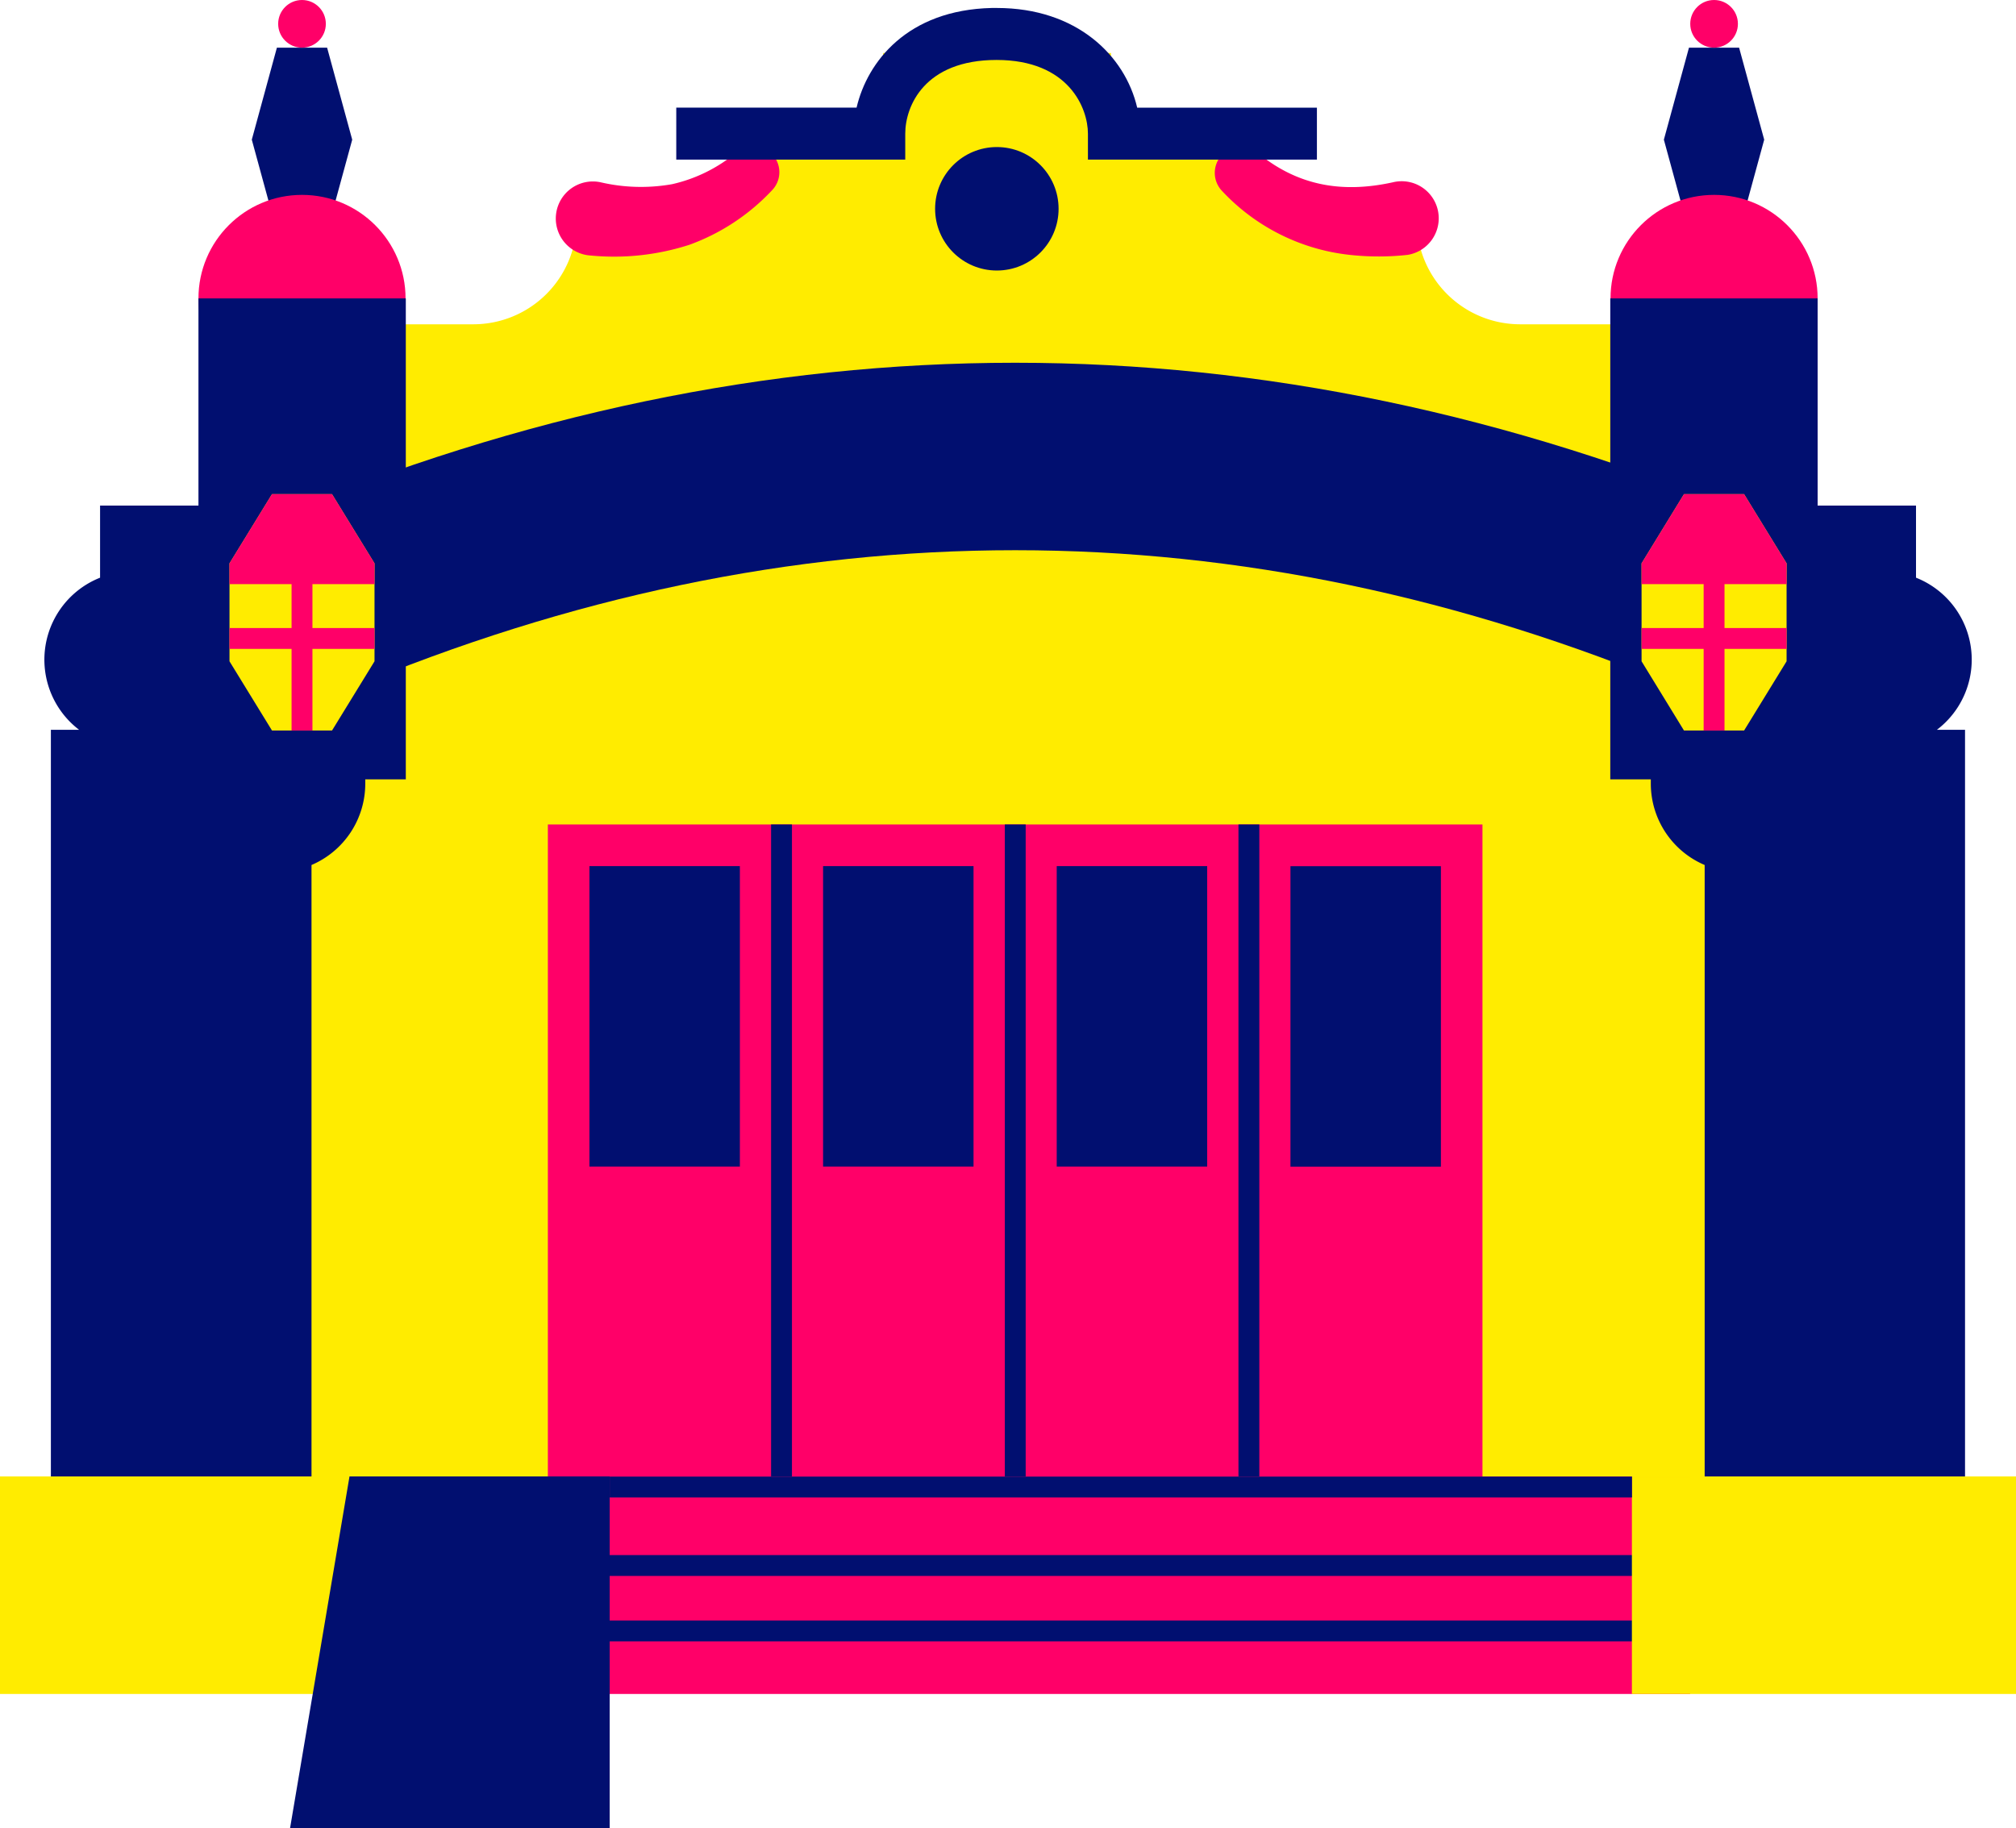 <svg xmlns="http://www.w3.org/2000/svg" xmlns:xlink="http://www.w3.org/1999/xlink" viewBox="0 0 237.71 215.58"><defs><style>.cls-1{fill:#ff0068;}.cls-2{fill:#ffec00;}.cls-3{fill:#010f70;}.cls-4{clip-path:url(#clip-path);}.cls-5{clip-path:url(#clip-path-2);}.cls-6{clip-path:url(#clip-path-3);}</style><clipPath id="clip-path"><rect class="cls-1" x="67.45" y="174.1" width="131.84" height="25.65"/></clipPath><clipPath id="clip-path-2"><polygon class="cls-2" points="39.15 58.27 32.07 58.27 27.06 66.43 27.06 77.98 32.07 86.14 39.15 86.14 44.16 77.98 44.16 66.43 39.15 58.27"/></clipPath><clipPath id="clip-path-3"><polygon class="cls-2" points="205.65 58.27 198.56 58.27 193.56 66.43 193.56 77.98 198.56 86.14 205.65 86.14 210.66 77.98 210.66 66.43 205.65 58.27"/></clipPath></defs><g id="Capa_2" data-name="Capa 2"><g id="Espacios"><path class="cls-2" d="M167.05,26.05H148.94V14.81H131V6.25H104.13v8.56h-18V26.05H68A12.19,12.19,0,0,1,55.84,38.24H41.53v32.3h152V38.24H179.24A12.19,12.19,0,0,1,167.05,26.05Z"/><rect class="cls-2" x="30.33" y="63.57" width="178.74" height="114.32"/><rect class="cls-1" x="64.6" y="97.22" width="27.55" height="80.68"/><rect class="cls-3" x="60.66" y="110.98" width="35.43" height="17.74" transform="translate(198.22 41.47) rotate(90)"/><rect class="cls-1" x="92.15" y="97.22" width="27.55" height="80.68"/><rect class="cls-3" x="88.21" y="110.98" width="35.43" height="17.74" transform="translate(225.77 13.92) rotate(90)"/><rect class="cls-1" x="119.7" y="97.22" width="27.55" height="80.68"/><rect class="cls-3" x="115.76" y="110.98" width="35.43" height="17.74" transform="translate(253.32 -13.63) rotate(90)"/><rect class="cls-1" x="147.25" y="97.22" width="27.55" height="80.68"/><rect class="cls-3" x="143.32" y="110.98" width="35.43" height="17.74" transform="translate(280.88 -41.18) rotate(90)"/><path class="cls-3" d="M41,81.32,32.45,61c57.9-24.3,116.61-24.3,174.5,0L198.4,81.32C146.18,59.4,93.22,59.4,41,81.32Z"/><rect class="cls-1" x="67.45" y="174.1" width="131.84" height="25.65"/><g class="cls-4"><rect class="cls-3" x="65.24" y="183.37" width="151.38" height="2.46"/><rect class="cls-3" x="63.33" y="191.09" width="151.38" height="2.46"/></g><polygon class="cls-3" points="38.57 5.62 32.65 5.62 29.69 16.47 32.65 27.31 38.57 27.31 41.53 16.47 38.57 5.62"/><circle class="cls-1" cx="35.61" cy="35.19" r="12.21"/><path class="cls-3" d="M23.4,35.19V59.62H11.8v8.5A10.4,10.4,0,0,0,9.33,86.06H6v95.32H36.73V102a10.43,10.43,0,0,0,6.34-9.59c0-.17,0-.34,0-.51h4.78V35.19Z"/><rect class="cls-2" y="174.1" width="45.29" height="25.65"/><circle class="cls-1" cx="35.61" cy="2.81" r="2.81"/><polygon class="cls-3" points="199.15 5.62 205.06 5.62 208.02 16.47 205.06 27.31 199.15 27.31 196.19 16.47 199.15 5.62"/><circle class="cls-1" cx="202.11" cy="35.19" r="12.21"/><path class="cls-3" d="M214.32,35.19V59.62h11.6v8.5a10.39,10.39,0,0,1,2.46,17.94h3.32v95.32H201V102a10.43,10.43,0,0,1-6.35-9.59c0-.17,0-.34,0-.51h-4.78V35.19Z"/><rect class="cls-2" x="192.43" y="174.1" width="45.29" height="25.65" transform="translate(430.14 373.85) rotate(-180)"/><circle class="cls-1" cx="202.11" cy="2.81" r="2.81"/><polygon class="cls-3" points="71.89 215.58 34.2 215.58 41.21 174.1 71.89 174.1 71.89 215.58"/><polygon class="cls-2" points="39.15 58.27 32.07 58.27 27.06 66.43 27.06 77.98 32.07 86.14 39.15 86.14 44.16 77.98 44.16 66.43 39.15 58.27"/><g class="cls-5"><rect class="cls-1" x="21.83" y="53.12" width="25.49" height="15.76"/><rect class="cls-1" x="34.38" y="64.05" width="2.46" height="27.47"/><rect class="cls-1" x="21.32" y="74.06" width="27.47" height="2.46"/></g><polygon class="cls-2" points="205.65 58.27 198.56 58.27 193.56 66.43 193.56 77.98 198.56 86.14 205.65 86.14 210.66 77.98 210.66 66.43 205.65 58.27"/><g class="cls-6"><rect class="cls-1" x="188.33" y="53.12" width="25.49" height="15.76"/><rect class="cls-1" x="200.88" y="64.05" width="2.46" height="27.47"/><rect class="cls-1" x="187.81" y="74.06" width="27.47" height="2.46"/></g><circle class="cls-3" cx="117.54" cy="24.62" r="7.28"/><path class="cls-1" d="M148.2,17.94c4.79,4,10.1,4.87,16.06,3.55A4.37,4.37,0,1,1,166,30.05a31,31,0,0,1-6.39.05,24.17,24.17,0,0,1-15.56-7.63,3.08,3.08,0,0,1,4.14-4.53Z"/><path class="cls-1" d="M91,22.47a25.06,25.06,0,0,1-9.7,6.39,28.83,28.83,0,0,1-11.65,1.27,4.37,4.37,0,1,1,1.15-8.64,21,21,0,0,0,8.44.23,18,18,0,0,0,7.65-3.8A3.07,3.07,0,0,1,91,22.47Z"/><path class="cls-3" d="M155.28,18.82h-27V15.76c0-3-2.25-8.69-10.77-8.69s-10.77,5.46-10.77,8.69v3.06h-27V12.69H101c1.27-5.42,6-11.52,15.94-11.75h.6c9.42,0,15.12,5.62,16.55,11.76h21.19Z"/><rect class="cls-3" x="90.92" y="97.22" width="2.46" height="76.88"/><rect class="cls-3" x="118.48" y="97.22" width="2.46" height="76.88"/><rect class="cls-3" x="146.03" y="97.22" width="2.46" height="76.88"/><rect class="cls-3" x="71.89" y="174.12" width="120.54" height="2.46"/></g></g></svg>